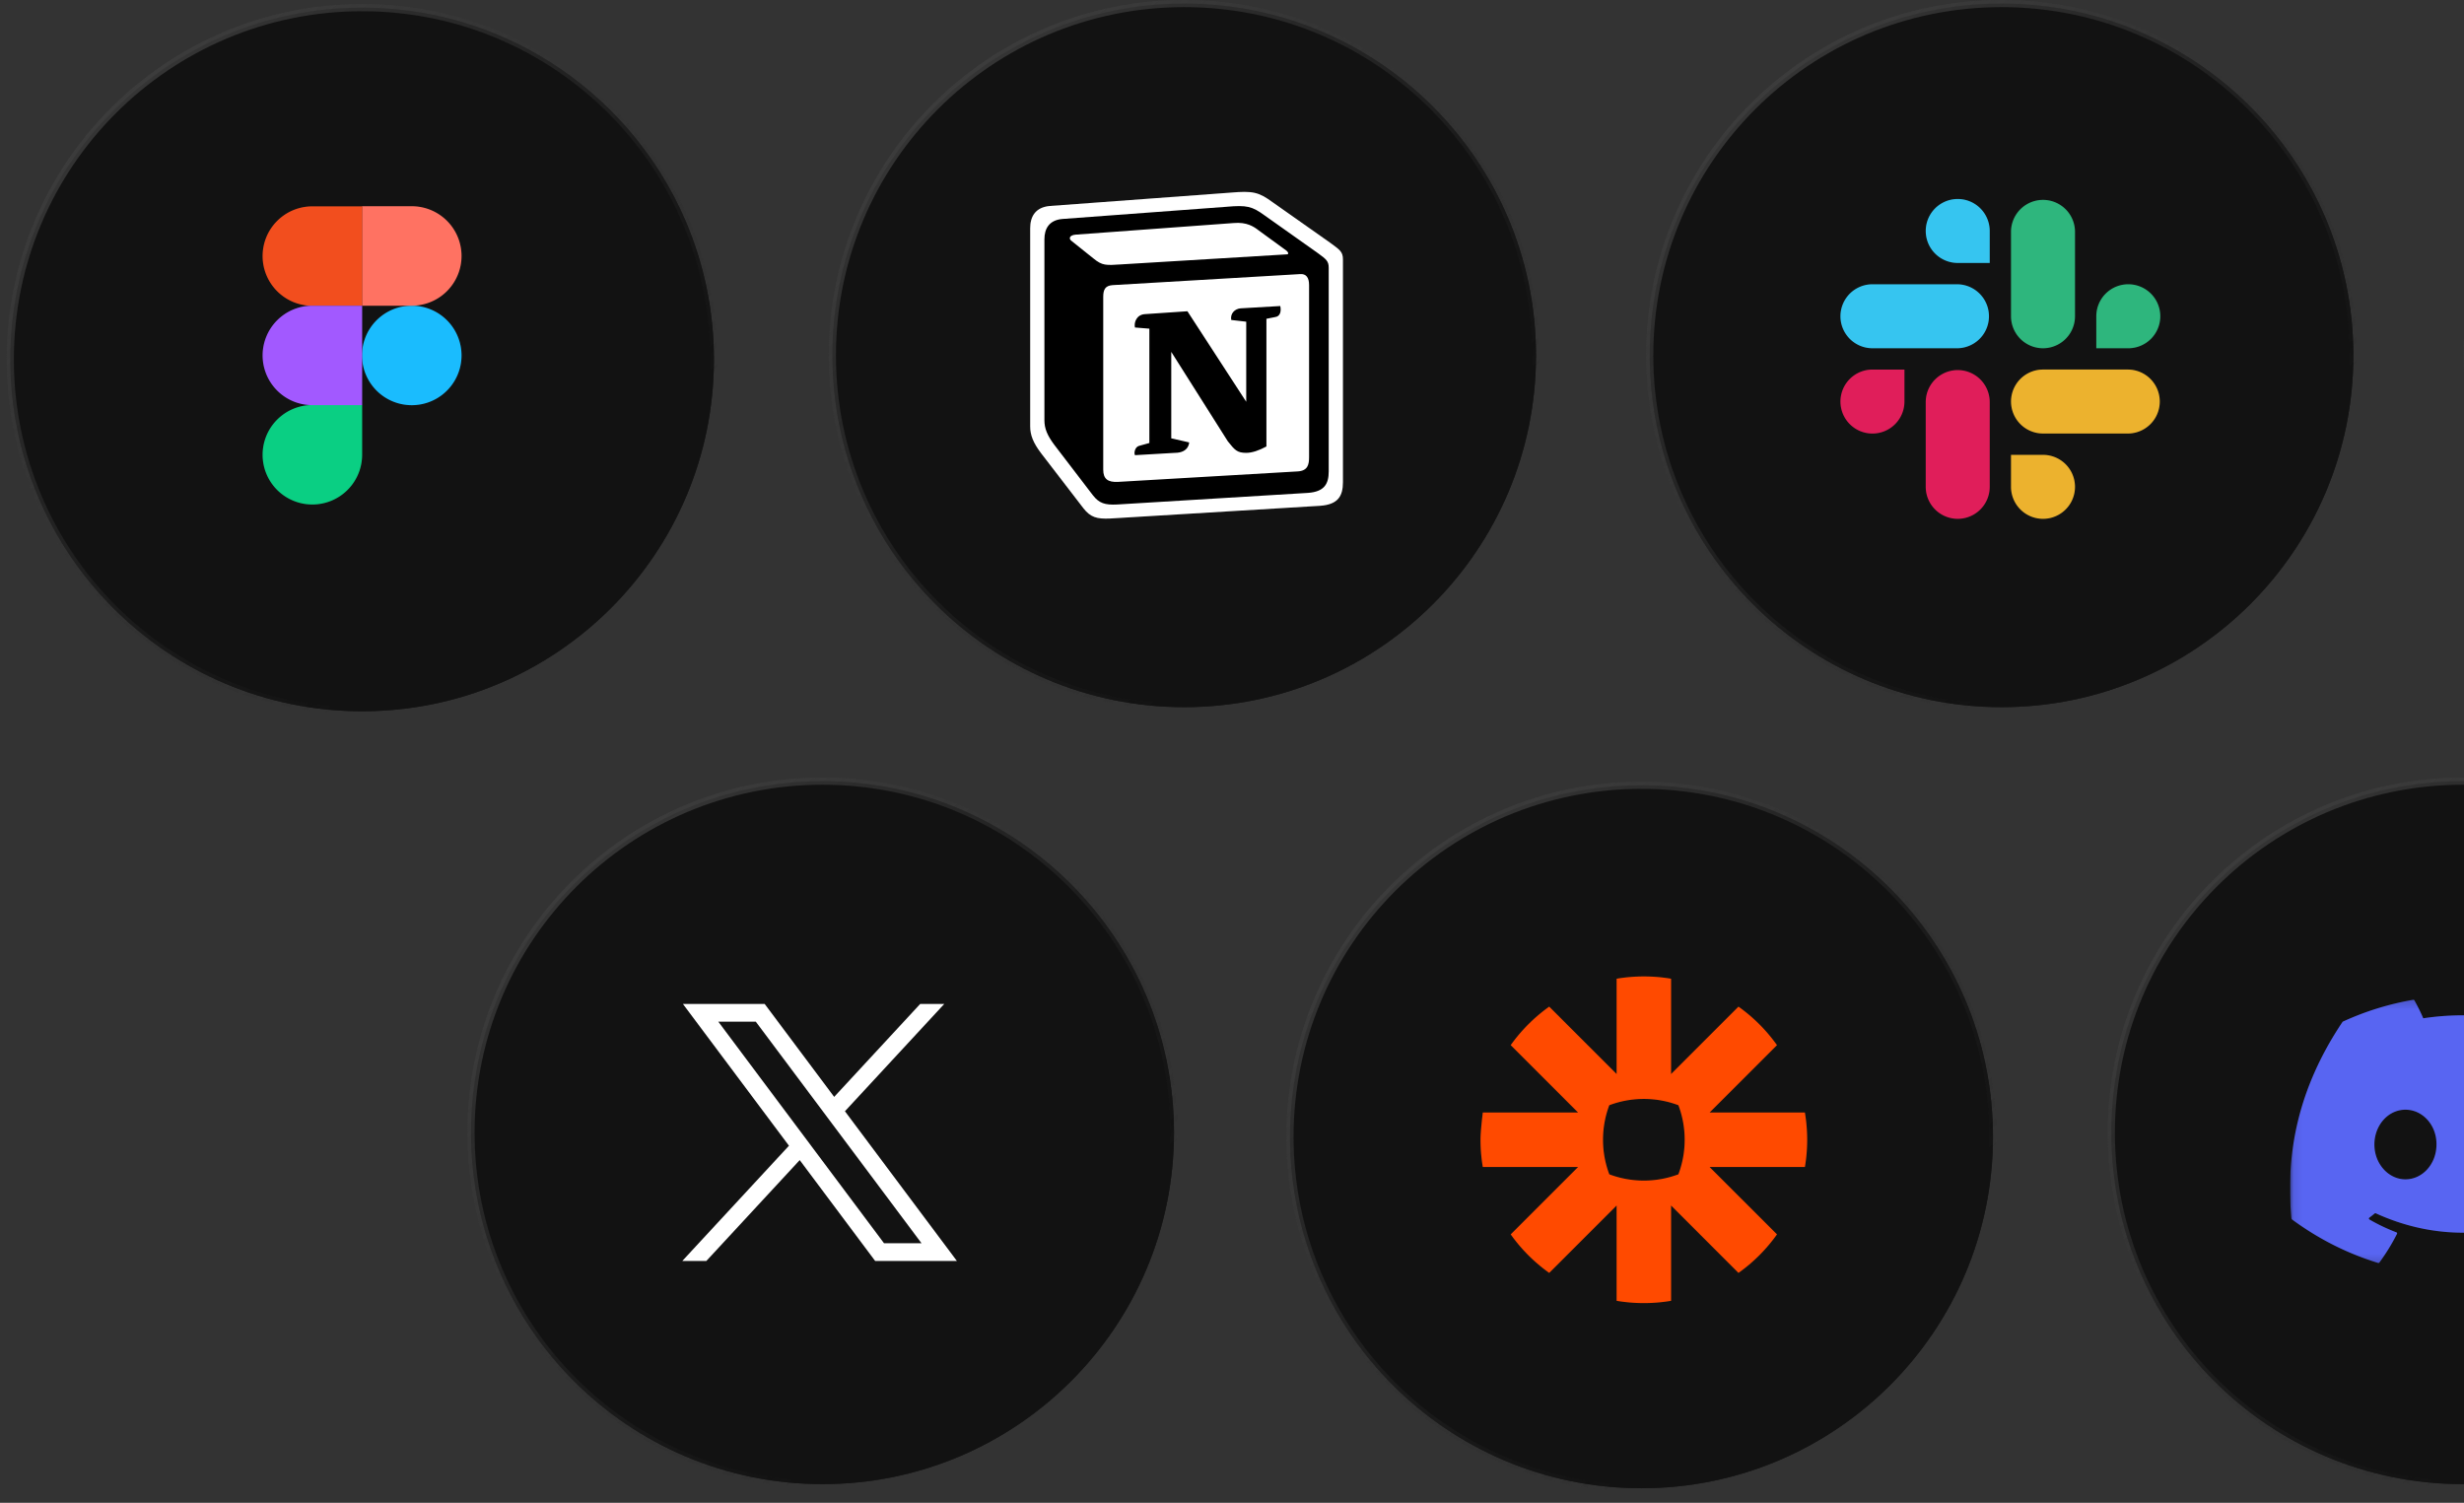 <svg style="width:100%;height:100%" viewBox="0 0 282 172" preserveAspectRatio="none" width="100%" height="100%"><rect x="0" y="0" width="282" height="172" fill="#333333" stroke="none"/><use href="#svg743995509_8328">
  <svg width="282" height="172" fill="none" id="svg743995509_8328"><circle cx="94.134" cy="129.634" r="40.228" fill="#131313" fill-opacity=".89" stroke="url(#svg743995509_8328_a)" stroke-width=".813"></circle><g clip-path="url(#svg743995509_8328_b)"><path d="m78.166 114.908 12.132 16.221-12.208 13.189h2.747l10.689-11.547 8.636 11.547h9.35l-12.814-17.134 11.363-12.276h-2.748l-9.843 10.635-7.953-10.635h-9.35Zm4.041 2.024h4.296l18.968 25.362h-4.296l-18.968-25.362Z" fill="#fff"></path></g><circle cx="187.865" cy="130.104" r="40.228" fill="#131313" fill-opacity=".89" stroke="url(#svg743995509_8328_c)" stroke-width=".813"></circle><g clip-path="url(#svg743995509_8328_d)"><path d="M192.808 130.456a11.172 11.172 0 0 1-.718 3.946 11.205 11.205 0 0 1-3.947.719h-.016a11.204 11.204 0 0 1-3.946-.718 11.183 11.183 0 0 1-.719-3.947v-.016c0-1.348.242-2.685.717-3.946 1.262-.476 2.6-.72 3.948-.719h.016a11.156 11.156 0 0 1 3.947.719c.476 1.261.719 2.598.718 3.945v.017Zm13.759-3.124h-10.91l7.714-7.715a18.77 18.77 0 0 0-2.019-2.387v-.001a18.837 18.837 0 0 0-2.387-2.017l-7.715 7.715v-10.911a18.678 18.678 0 0 0-3.105-.26h-.02c-1.058 0-2.095.09-3.105.26v10.911l-7.715-7.715a18.543 18.543 0 0 0-2.386 2.019l-.004.002a18.88 18.88 0 0 0-2.017 2.384l7.716 7.715h-10.91s-.261 2.05-.261 3.109v.013c0 1.06.09 2.098.261 3.109h10.91l-7.715 7.715a18.787 18.787 0 0 0 4.406 4.406l7.715-7.715v10.911c1.025.172 2.062.259 3.102.26h.026a18.858 18.858 0 0 0 3.102-.26v-10.911l7.716 7.715c.85-.605 1.648-1.28 2.386-2.018l.002-.002a18.828 18.828 0 0 0 2.017-2.386l-7.716-7.715h10.912c.17-1.009.259-2.044.26-3.102v-.027a18.774 18.774 0 0 0-.26-3.102Z" fill="#FF4A00"></path></g><circle cx="281.865" cy="129.634" r="40.228" fill="#131313" fill-opacity=".89" stroke="url(#svg743995509_8328_e)" stroke-width=".813"></circle><g clip-path="url(#svg743995509_8328_f)"><mask id="svg743995509_8328_g" style="mask-type:luminance" maskUnits="userSpaceOnUse" x="262" y="114" width="40" height="31"><path d="M301.617 114.194h-39.529v30.622h39.529v-30.622Z" fill="#fff"></path></mask><g mask="url(#svg743995509_8328_g)"><path d="M295.551 116.921a32.597 32.597 0 0 0-8.046-2.495.12.12 0 0 0-.129.061 22.395 22.395 0 0 0-1.002 2.058 30.085 30.085 0 0 0-9.037 0c-.27-.648-.669-1.44-1.018-2.058a.127.127 0 0 0-.129-.061 32.523 32.523 0 0 0-8.046 2.495.119.119 0 0 0-.053.046c-5.125 7.656-6.528 15.124-5.84 22.499a.137.137 0 0 0 .052.093c3.381 2.483 6.656 3.99 9.87 4.989a.128.128 0 0 0 .139-.045 23.453 23.453 0 0 0 2.019-3.285.125.125 0 0 0-.068-.174 21.595 21.595 0 0 1-3.084-1.47.126.126 0 0 1-.012-.21c.207-.155.414-.317.612-.48a.122.122 0 0 1 .128-.017c6.469 2.954 13.473 2.954 19.866 0a.122.122 0 0 1 .129.016c.198.163.405.326.614.481a.127.127 0 0 1-.011.21 20.29 20.29 0 0 1-3.085 1.469.126.126 0 0 0-.067.175 26.227 26.227 0 0 0 2.018 3.283.124.124 0 0 0 .138.047c3.23-.999 6.505-2.506 9.886-4.989a.126.126 0 0 0 .052-.091c.824-8.527-1.381-15.934-5.845-22.5a.106.106 0 0 0-.051-.047Zm-20.254 18.054c-1.947 0-3.552-1.788-3.552-3.984 0-2.196 1.573-3.984 3.552-3.984 1.995 0 3.584 1.804 3.553 3.984 0 2.196-1.574 3.984-3.553 3.984Zm13.135 0c-1.948 0-3.552-1.788-3.552-3.984 0-2.196 1.573-3.984 3.552-3.984 1.994 0 3.584 1.804 3.553 3.984 0 2.196-1.559 3.984-3.553 3.984Z" fill="#5865F2"></path></g></g><circle cx="41.443" cy="41.141" r="40.265" fill="#131313" fill-opacity=".89" stroke="url(#svg743995509_8328_h)" stroke-width=".813"></circle><g clip-path="url(#svg743995509_8328_i)"><path d="M41.432 40.679a5.694 5.694 0 0 1 5.695-5.692 5.694 5.694 0 0 1 5.695 5.692 5.694 5.694 0 0 1-11.39 0Z" fill="#1ABCFE"></path><path d="M30.055 52.049a5.694 5.694 0 0 1 5.695-5.692h5.695v5.692a5.694 5.694 0 0 1-5.695 5.691 5.686 5.686 0 0 1-5.695-5.691Z" fill="#0ACF83"></path><path d="M41.432 23.618v11.37h5.695a5.694 5.694 0 0 0 5.695-5.691 5.694 5.694 0 0 0-5.695-5.692h-5.695v.013Z" fill="#FF7262"></path><path d="M30.055 29.31A5.694 5.694 0 0 0 35.75 35h5.695V23.619H35.75a5.686 5.686 0 0 0-5.695 5.692Z" fill="#F24E1E"></path><path d="M30.055 40.679a5.694 5.694 0 0 0 5.695 5.69h5.695V34.988H35.75a5.694 5.694 0 0 0-5.695 5.692Z" fill="#A259FF"></path></g><circle cx="135.529" cy="40.672" r="40.265" fill="#131313" fill-opacity=".89" stroke="url(#svg743995509_8328_j)" stroke-width=".813"></circle><path d="m120.154 23.575 20.691-1.528c2.542-.218 3.195-.071 4.793 1.09l6.605 4.654c1.089.8 1.452 1.018 1.452 1.89v25.518c0 1.6-.581 2.545-2.614 2.69l-24.028 1.455c-1.525.072-2.252-.146-3.051-1.165l-4.864-6.324c-.872-1.164-1.234-2.036-1.234-3.054V26.118c0-1.308.581-2.398 2.25-2.543Z" fill="#fff"></path><path d="m140.387 23.666-18.81 1.397c-1.518.132-2.046 1.128-2.046 2.323v20.723c0 .93.329 1.727 1.122 2.79l4.422 5.779c.726.93 1.387 1.13 2.774 1.063l21.843-1.329c1.847-.132 2.376-.996 2.376-2.457V30.64c0-.755-.296-.973-1.17-1.618l-.151-.109-6.003-4.251c-1.453-1.061-2.047-1.196-4.357-.997Zm-12.044 6.593c-1.784.12-2.189.148-3.202-.68l-2.575-2.059c-.262-.266-.13-.599.529-.665l18.083-1.328c1.518-.133 2.309.399 2.903.863l3.101 2.259c.133.067.463.464.066.464l-18.674 1.13-.231.016Zm-2.08 23.497V33.964c0-.865.264-1.264 1.055-1.33l21.448-1.262c.728-.067 1.057.398 1.057 1.261v19.66c0 .865-.133 1.596-1.321 1.662l-20.524 1.196c-1.188.066-1.715-.332-1.715-1.395Zm20.261-18.731c.131.598 0 1.196-.595 1.264l-.989.197v14.613c-.859.464-1.65.73-2.311.73-1.056 0-1.32-.333-2.111-1.328l-6.469-10.229v9.896l2.047.466s0 1.196-1.651 1.196l-4.552.265c-.133-.266 0-.93.461-1.062l1.189-.332V37.617l-1.65-.135c-.133-.598.197-1.46 1.122-1.528l4.883-.33 6.731 10.36v-9.166l-1.715-.198c-.133-.732.395-1.264 1.055-1.329l4.555-.266Z" fill="#000"></path><circle cx="229.074" cy="40.672" r="40.265" fill="#131313" fill-opacity=".89" stroke="url(#svg743995509_8328_k)" stroke-width=".813"></circle><path fill-rule="evenodd" clip-rule="evenodd" d="M224.058 22.775a3.659 3.659 0 1 0 .001 7.32h3.661v-3.658a3.663 3.663 0 0 0-3.662-3.662c.001 0 .001 0 0 0Zm0 9.761h-9.76a3.66 3.66 0 1 0-.002 7.321h9.762a3.661 3.661 0 0 0 0-7.32Z" fill="#36C5F0"></path><path fill-rule="evenodd" clip-rule="evenodd" d="M247.24 36.196a3.66 3.66 0 0 0-3.661-3.66 3.66 3.66 0 0 0-3.661 3.66v3.661h3.661a3.66 3.66 0 0 0 3.661-3.66Zm-9.761 0v-9.76a3.662 3.662 0 0 0-7.321 0v9.76a3.66 3.66 0 1 0 7.321 0Z" fill="#2EB67D"></path><path fill-rule="evenodd" clip-rule="evenodd" d="M233.819 59.38a3.66 3.66 0 1 0 0-7.32h-3.661v3.66a3.663 3.663 0 0 0 3.661 3.66Zm0-9.763h9.761a3.661 3.661 0 0 0 .002-7.321h-9.761a3.66 3.66 0 1 0-.002 7.32Z" fill="#ECB22E"></path><path fill-rule="evenodd" clip-rule="evenodd" d="M210.637 45.958a3.661 3.661 0 0 0 7.322 0v-3.66h-3.661a3.66 3.66 0 0 0-3.661 3.66Zm9.761 0v9.76a3.66 3.66 0 0 0 7.321.002v-9.76a3.661 3.661 0 0 0-7.321-.002Z" fill="#E01E5A"></path><circle cx="322.619" cy="40.672" r="40.265" fill="#131313" fill-opacity=".89" stroke="url(#svg743995509_8328_l)" stroke-width=".813"></circle><defs><linearGradient id="svg743995509_8328_a" x1="55.898" y1="89" x2="111.739" y2="151.927" gradientUnits="userSpaceOnUse"><stop stop-color="#404040"></stop><stop offset="1" stop-color="#292929" stop-opacity="0"></stop></linearGradient><linearGradient id="svg743995509_8328_c" x1="149.629" y1="89.47" x2="205.47" y2="152.397" gradientUnits="userSpaceOnUse"><stop stop-color="#404040"></stop><stop offset="1" stop-color="#292929" stop-opacity="0"></stop></linearGradient><linearGradient id="svg743995509_8328_e" x1="243.629" y1="89" x2="299.47" y2="151.927" gradientUnits="userSpaceOnUse"><stop stop-color="#404040"></stop><stop offset="1" stop-color="#292929" stop-opacity="0"></stop></linearGradient><linearGradient id="svg743995509_8328_h" x1="3.172" y1=".47" x2="59.064" y2="63.455" gradientUnits="userSpaceOnUse"><stop stop-color="#404040"></stop><stop offset="1" stop-color="#292929" stop-opacity="0"></stop></linearGradient><linearGradient id="svg743995509_8328_j" x1="97.258" y1="0" x2="153.15" y2="62.985" gradientUnits="userSpaceOnUse"><stop stop-color="#404040"></stop><stop offset="1" stop-color="#292929" stop-opacity="0"></stop></linearGradient><linearGradient id="svg743995509_8328_k" x1="190.803" y1="0" x2="246.695" y2="62.985" gradientUnits="userSpaceOnUse"><stop stop-color="#404040"></stop><stop offset="1" stop-color="#292929" stop-opacity="0"></stop></linearGradient><linearGradient id="svg743995509_8328_l" x1="284.348" y1="0" x2="340.24" y2="62.985" gradientUnits="userSpaceOnUse"><stop stop-color="#404040"></stop><stop offset="1" stop-color="#292929" stop-opacity="0"></stop></linearGradient><clipPath id="svg743995509_8328_b"><path fill="#fff" transform="translate(77.61 114.193)" d="M0 0h32.508v30.84H0z"></path></clipPath><clipPath id="svg743995509_8328_d"><path fill="#fff" transform="translate(169.443 111.756)" d="M0 0h37.384v37.384H0z"></path></clipPath><clipPath id="svg743995509_8328_f"><path fill="#fff" transform="translate(262.09 114.193)" d="M0 0h39.529v30.621H0z"></path></clipPath><clipPath id="svg743995509_8328_i"><path fill="#fff" transform="translate(30.055 23.59)" d="M0 0h22.776v34.166H0z"></path></clipPath></defs></svg>
</use></svg>